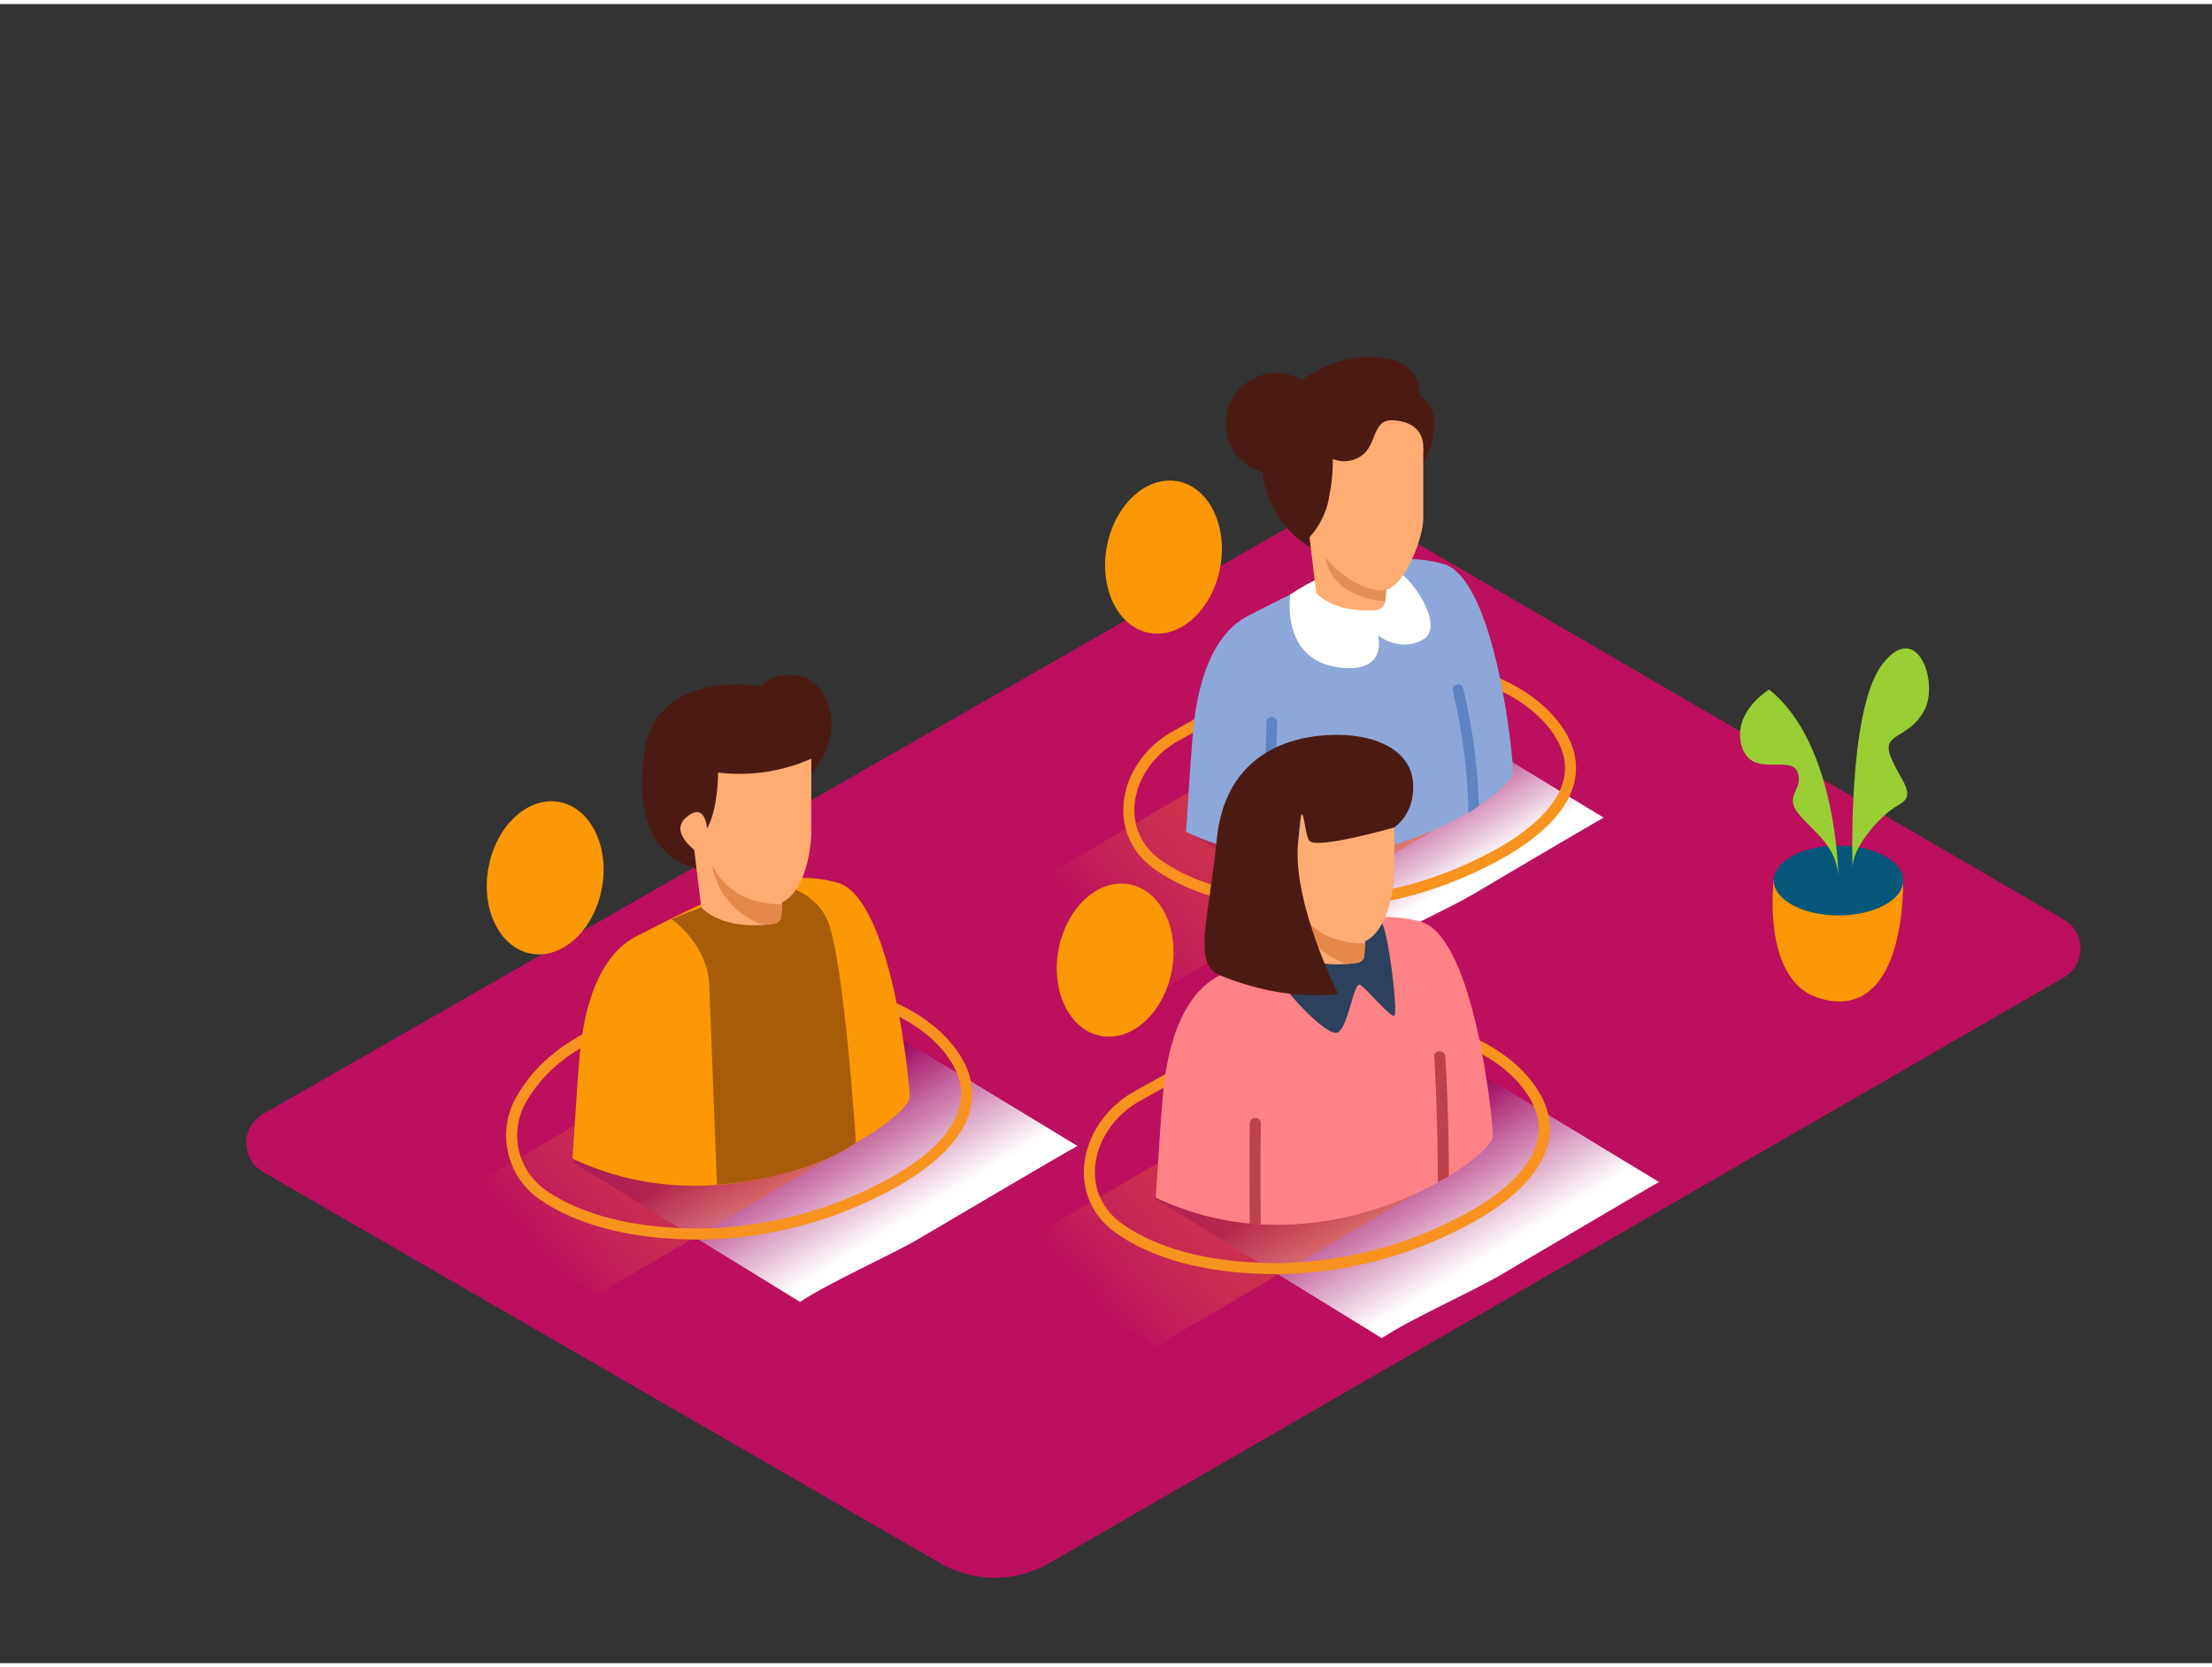 <svg xmlns="http://www.w3.org/2000/svg" xmlns:xlink="http://www.w3.org/1999/xlink" viewBox="0 0 400 300" width="406" height="306" class="illustration styles_illustrationTablet__1DWOa"><rect x="0" y="0" width="400" height="300" fill="#333333" stroke="none"/><defs><linearGradient id="linear-gradient" x1="247.77" y1="140.96" x2="260" y2="160.91" gradientUnits="userSpaceOnUse"><stop offset="0" stop-color="#9e005d"></stop><stop offset="1" stop-color="#fff"></stop></linearGradient><linearGradient id="linear-gradient-2" x1="143.73" y1="199.04" x2="158.52" y2="223.16" xlink:href="#linear-gradient"></linearGradient><linearGradient id="linear-gradient-3" x1="248.93" y1="205.58" x2="263.72" y2="229.7" xlink:href="#linear-gradient"></linearGradient><linearGradient id="linear-gradient-4" x1="98.43" y1="227.9" x2="126.8" y2="203.41" gradientUnits="userSpaceOnUse"><stop offset="0.01" stop-color="#fbb03b" stop-opacity="0"></stop><stop offset="1" stop-color="#e76224" stop-opacity="0.97"></stop></linearGradient><linearGradient id="linear-gradient-5" x1="201.3" y1="172.4" x2="229.66" y2="147.91" xlink:href="#linear-gradient-4"></linearGradient><linearGradient id="linear-gradient-6" x1="199.31" y1="237.36" x2="227.67" y2="212.87" xlink:href="#linear-gradient-4"></linearGradient></defs><title>121-130</title><g style="isolation: isolate;"><g id="Layer_2" data-name="Layer 2"><path d="M373.25,165.57,245.17,91.08a6.06,6.06,0,0,0-6.05,0L47.57,200.69a6.06,6.06,0,0,0,0,10.5L170,281.91a19.77,19.77,0,0,0,19.77,0L373.23,176A6.06,6.06,0,0,0,373.25,165.57Z" fill="#bc0f5d"></path><path d="M266.2,161.07c-4.27,2.52-13.56,6.66-17.64,9.38l-34-20.92,45.31-20.72L290,147.12C287.69,148.37,268.48,159.72,266.2,161.07Z" fill="url(#linear-gradient)" style="mix-blend-mode: multiply;"></path><path d="M166,223.35c-5.17,3-16.39,8-21.33,11.34l-41.14-25.3,54.79-25.06,36.52,22.15C192,208,168.77,221.73,166,223.35Z" fill="url(#linear-gradient-2)" style="mix-blend-mode: multiply;"></path><path d="M271.21,229.9c-5.17,3-16.39,8-21.33,11.34l-41.14-25.3,54.79-25.06L300,213C297.2,214.54,274,228.27,271.21,229.9Z" fill="url(#linear-gradient-3)" style="mix-blend-mode: multiply;"></path><polyline points="155.79 205.31 108.09 233.29 80.45 216.49 119.49 193.7" opacity="0.46" fill="url(#linear-gradient-4)" style="mix-blend-mode: multiply;"></polyline><polyline points="258.65 149.81 210.95 177.79 183.31 160.99 222.35 138.19" opacity="0.46" fill="url(#linear-gradient-5)" style="mix-blend-mode: multiply;"></polyline><polyline points="256.66 214.78 208.97 242.76 181.32 225.96 220.36 203.16" opacity="0.46" fill="url(#linear-gradient-6)" style="mix-blend-mode: multiply;"></polyline><path d="M132.63,179.36a68.07,68.07,0,0,1,17.5-.86c7.89.69,17.64,4.6,22.41,11.78,7.15,10.78-4.07,19.48-13.67,24.2A73.41,73.41,0,0,1,127,222.41c-9.72.05-20.8-1.51-28.95-7.16a13.09,13.09,0,0,1-3.6-17.51C102,184.9,119.22,181.68,132.63,179.36Z" fill="none" stroke="#f7931e" stroke-miterlimit="10" stroke-width="2"></path><path d="M103.53,208.77s.91-14.55,1.25-18.15c.31-3.25,1.39-17.56,10.34-22.07,11.3-5.71,24.34-13.12,36.37-9.67,9.76,2.8,13.09,36.57,13,38.83C164.28,201.75,134,223.14,103.53,208.77Z" fill="#fb9804"></path><path d="M121.35,165.49c.21-.1,6.61,4.68,6.9,11.78s1.39,36.22,1.39,36.22,15.51-.91,25.14-7.6c0,0-2.19-33.78-5.23-40.4S138,158.87,138,158.87Z" fill="#fb9804"></path><path d="M121.35,165.49c.21-.1,6.61,4.68,6.9,11.78s1.39,36.22,1.39,36.22,15.51-.91,25.14-7.6c0,0-2.19-33.78-5.23-40.4S138,158.87,138,158.87Z" fill="#4b1b13" opacity="0.47"></path><path d="M146.2,139.62a14,14,0,0,0,3.78-6.49c1.39-4.53-.93-11.11-5.84-11.72s-6.42,1.93-6.42,1.93-18.31-3.24-21.13,11.12h0c-.52,4-2.72,18.61,9.18,21.81s7.62-13.71,7.62-13.71" fill="#4b1b13"></path><path d="M146.71,136.45s0,9.45,0,13c.05,3.7-1.51,13.71-7.6,13.39s-12.33-7.4-12.33-9c0,0-6.15-3.83-2.68-6.78s3.75,2,3.75,2,1.89-2.74,2-10.1A32.11,32.11,0,0,0,146.71,136.45Z" fill="#ffac73"></path><path d="M127.06,163.58c3.11,2.86,8.16,3.4,12.83,2.73a1.52,1.52,0,0,0,1.4-1.32c.08-1.43.16-2.86.29-4.29l-16.05-7.85,1.24,10.23S126.87,163.28,127.06,163.58Z" fill="#ffac73"></path><path d="M138.07,166.5c.63,0,1.25-.11,1.87-.2a1.47,1.47,0,0,0,1.35-1.28c0-.74.07-1.49.12-2.23-3.4,0-9.45-.8-12.64-7.1A13.73,13.73,0,0,0,138.07,166.5Z" fill="#e5894a"></path><path d="M242.89,120a98.17,98.17,0,0,1,17.15.07c7.66.67,17.13,4.46,21.76,11.44,6.94,10.47-3.95,18.91-13.27,23.51a71.29,71.29,0,0,1-30.92,7.69c-9.44.05-20.2-1.47-28.11-7-8.8-6.11-6.06-18.23,3-23.29,7.13-4,11.44-6.5,19.13-9C235,122.48,239.39,120.27,242.89,120Z" fill="none" stroke="#f7931e" stroke-miterlimit="10" stroke-width="2"></path><path d="M214.48,149.68s.88-14.13,1.21-17.63c.3-3.16,1.35-17,10-21.43,11-5.54,23.63-12.74,35.32-9.39,9.48,2.72,12.71,35.52,12.6,37.71C273.46,142.86,244.07,163.64,214.48,149.68Z" fill="#8ea7d9"></path><path d="M233.33,106.77s-2,12.3,9.56,13.27c8.1.68,6.31-5.89,6.31-5.89s4,3.22,8.18.73-2.68-12.29-5.84-12.94S240.86,101.49,233.33,106.77Z" fill="#fff"></path><circle cx="230.8" cy="75.86" r="9.15" fill="#4b1b13"></circle><path d="M256.88,83.5a11,11,0,0,0,2.39-6.4,10.38,10.38,0,0,0-.16-3.37A4.7,4.7,0,0,0,256.93,71a11.22,11.22,0,0,1-2.13-1.82s-23.93-4.65-26.68,9.29h0c-.5,3.91-.21,15.69,10.5,20.62,10.87,5,5.82-12.75,5.82-12.75" fill="#4b1b13"></path><path d="M251.08,103.33l-14.29-7,1.21,9.94s.1.19.29.49c2.59,2.39,6.58,3.1,10.53,2.84a1.79,1.79,0,0,0,1.66-1.62C250.63,106.43,250.82,104.87,251.08,103.33Z" fill="#ffac73"></path><path d="M257.33,80.84s.84-4.66-4.41-5.47c-1.4-.22-2.75-.22-3.61,1.09-1.05,1.62-1.2,3.53-2.72,4.9a5.35,5.35,0,0,1-5.58.89c0,1.55.19,2.71,2.08,3.22S255.86,83.89,257.33,80.84Z" fill="#ffac73"></path><path d="M238.42,76.42c5.7-2,11.13-3.23,17.17-2.41a1,1,0,0,1,1,1c.44-2.42,1-8.53-3.9-10.39-6.19-2.33-16.53.61-19.39,6.19a17.75,17.75,0,0,0-2,8.92C233.35,78.15,235.93,77.31,238.42,76.42Z" fill="#4b1b13"></path><path d="M250.71,105.9l-.23,2.09s-9.51-.27-10.83-8Z" fill="#e28e54"></path><path d="M257.37,80.42s0,9.18,0,12.59c0,3.6-3.55,13-7.38,13-6,0-12-7.19-12-8.76,0,0-6-3.72-2.6-6.58s3.64,2,3.64,2,1.83-2.66,2-9.81A31.19,31.19,0,0,0,257.37,80.42Z" fill="#ffac73"></path><path d="M265.86,146.07a17.69,17.69,0,0,0,1.59-1.11,106.66,106.66,0,0,0-2.86-21.24c-.29-1.22-2.16-.7-1.87.52a104.33,104.33,0,0,1,2.83,22Z" fill="#5d84c1"></path><path d="M229.42,154.09a5.8,5.8,0,0,1,.83.08l.71-24.51a1,1,0,0,0-1.94,0L228.3,154A6.75,6.75,0,0,1,229.42,154.09Z" fill="#5d84c1"></path><path d="M236.11,97.12a14.49,14.49,0,0,0,4.18-7.66c.73-4.58-5.38-2.51-6.37-.53S233.28,96.06,236.11,97.12Z" fill="#4b1b13"></path><path d="M236.92,184.69a101.09,101.09,0,0,1,17.66.07c7.89.69,17.64,4.6,22.41,11.78,7.15,10.78-4.07,19.48-13.67,24.2a73.41,73.41,0,0,1-31.84,7.92c-9.72.05-20.8-1.51-28.95-7.16-9.07-6.29-6.24-18.78,3.07-24,7.34-4.1,11.78-6.69,19.7-9.22C228.77,187.2,233.32,184.92,236.92,184.69Z" fill="none" stroke="#f7931e" stroke-miterlimit="10" stroke-width="2"></path><path d="M209,215.84s.91-14.55,1.25-18.15c.31-3.25,1.39-17.56,10.34-22.07,11.3-5.71,24.34-13.12,36.37-9.67,9.76,2.8,13.09,36.57,13,38.83C269.71,208.82,239.44,230.21,209,215.84Z" fill="#ff8386"></path><path d="M232.08,177.35c0,.66,8,9.75,9.9,8.57s2.81-9.31,4-8.57,5.53,6,6.17,5.58-.94-14.35-2.22-16.69S232.08,172.18,232.08,177.35Z" fill="#2b415d"></path><path d="M252.14,143.51s0,9.45,0,13c.05,3.7-1.51,13.71-7.6,13.39s-12.33-7.4-12.33-9c0,0-6.15-3.83-2.68-6.78s3.75,2,3.75,2,1.89-2.74,2-10.1A32.11,32.11,0,0,0,252.14,143.51Z" fill="#ffac73"></path><path d="M232.49,170.65c3.11,2.86,8.16,3.4,12.83,2.73a1.52,1.52,0,0,0,1.4-1.32c.08-1.43.16-2.86.29-4.29L231,159.92l1.24,10.23S232.3,170.35,232.49,170.65Z" fill="#ffac73"></path><path d="M243.5,173.57c.63,0,1.25-.11,1.87-.2a1.47,1.47,0,0,0,1.35-1.28c0-.74.07-1.49.12-2.23-3.4,0-9.45-.8-12.64-7.1A13.73,13.73,0,0,0,243.5,173.57Z" fill="#e5894a"></path><path d="M252.12,148.89s3.86-2.43,3.4-8.19-6.82-9-15.5-8.51-18.62,4.75-20,18.93-4.48,22.41.55,24.49S233.61,180,242,179c0,0-8.15-16.11-7.3-27s1-2.57,2-.77S252.12,148.89,252.12,148.89Z" fill="#4b1b13"></path><path d="M227.1,220.66c.3,0,.6,0,.9,0q-.13-9.12,0-18.25a1,1,0,0,0-2,0q-.08,9.06,0,18.12Z" fill="#bc424b"></path><path d="M260.09,213h0l.21-.1.54-.3.64-.35L262,212q0-10.84-.64-21.67c-.07-1.28-2.07-1.29-2,0q.62,11.15.65,22.32A1,1,0,0,0,260.09,213Z" fill="#bc424b"></path><ellipse cx="98.59" cy="157.99" rx="13.95" ry="10.42" transform="translate(-74.94 225.6) rotate(-79.32)" fill="#fb9804"></ellipse><ellipse cx="210.39" cy="99.99" rx="13.95" ry="10.42" transform="translate(73.15 288.22) rotate(-79.32)" fill="#fb9804"></ellipse><ellipse cx="201.65" cy="172.87" rx="13.95" ry="10.42" transform="translate(-5.59 339) rotate(-79.32)" fill="#fb9804"></ellipse><path d="M320.75,158.48s-2.21,17.72,7.84,21.15,15.42-5.49,15.58-21.15" fill="#fb9804"></path><ellipse cx="332.46" cy="158.48" rx="11.71" ry="6.32" fill="#06577a"></ellipse><path d="M332.46,158.48s0-24.55-12.54-34.53c0,0-6.69,4-5,10.11s8.88,1.57,10.12,4.78-2.47,4.15.06,7.42S332.46,152.16,332.46,158.48Z" fill="#99ce34"></path><path d="M335,156.41s-1-28.46,5.3-36.91,10.47,3.15,7.62,8.33-7.81,3.88-6,8.33,4.87,6.78,1.38,8.69S334.74,152.79,335,156.41Z" fill="#99ce34"></path></g></g></svg>